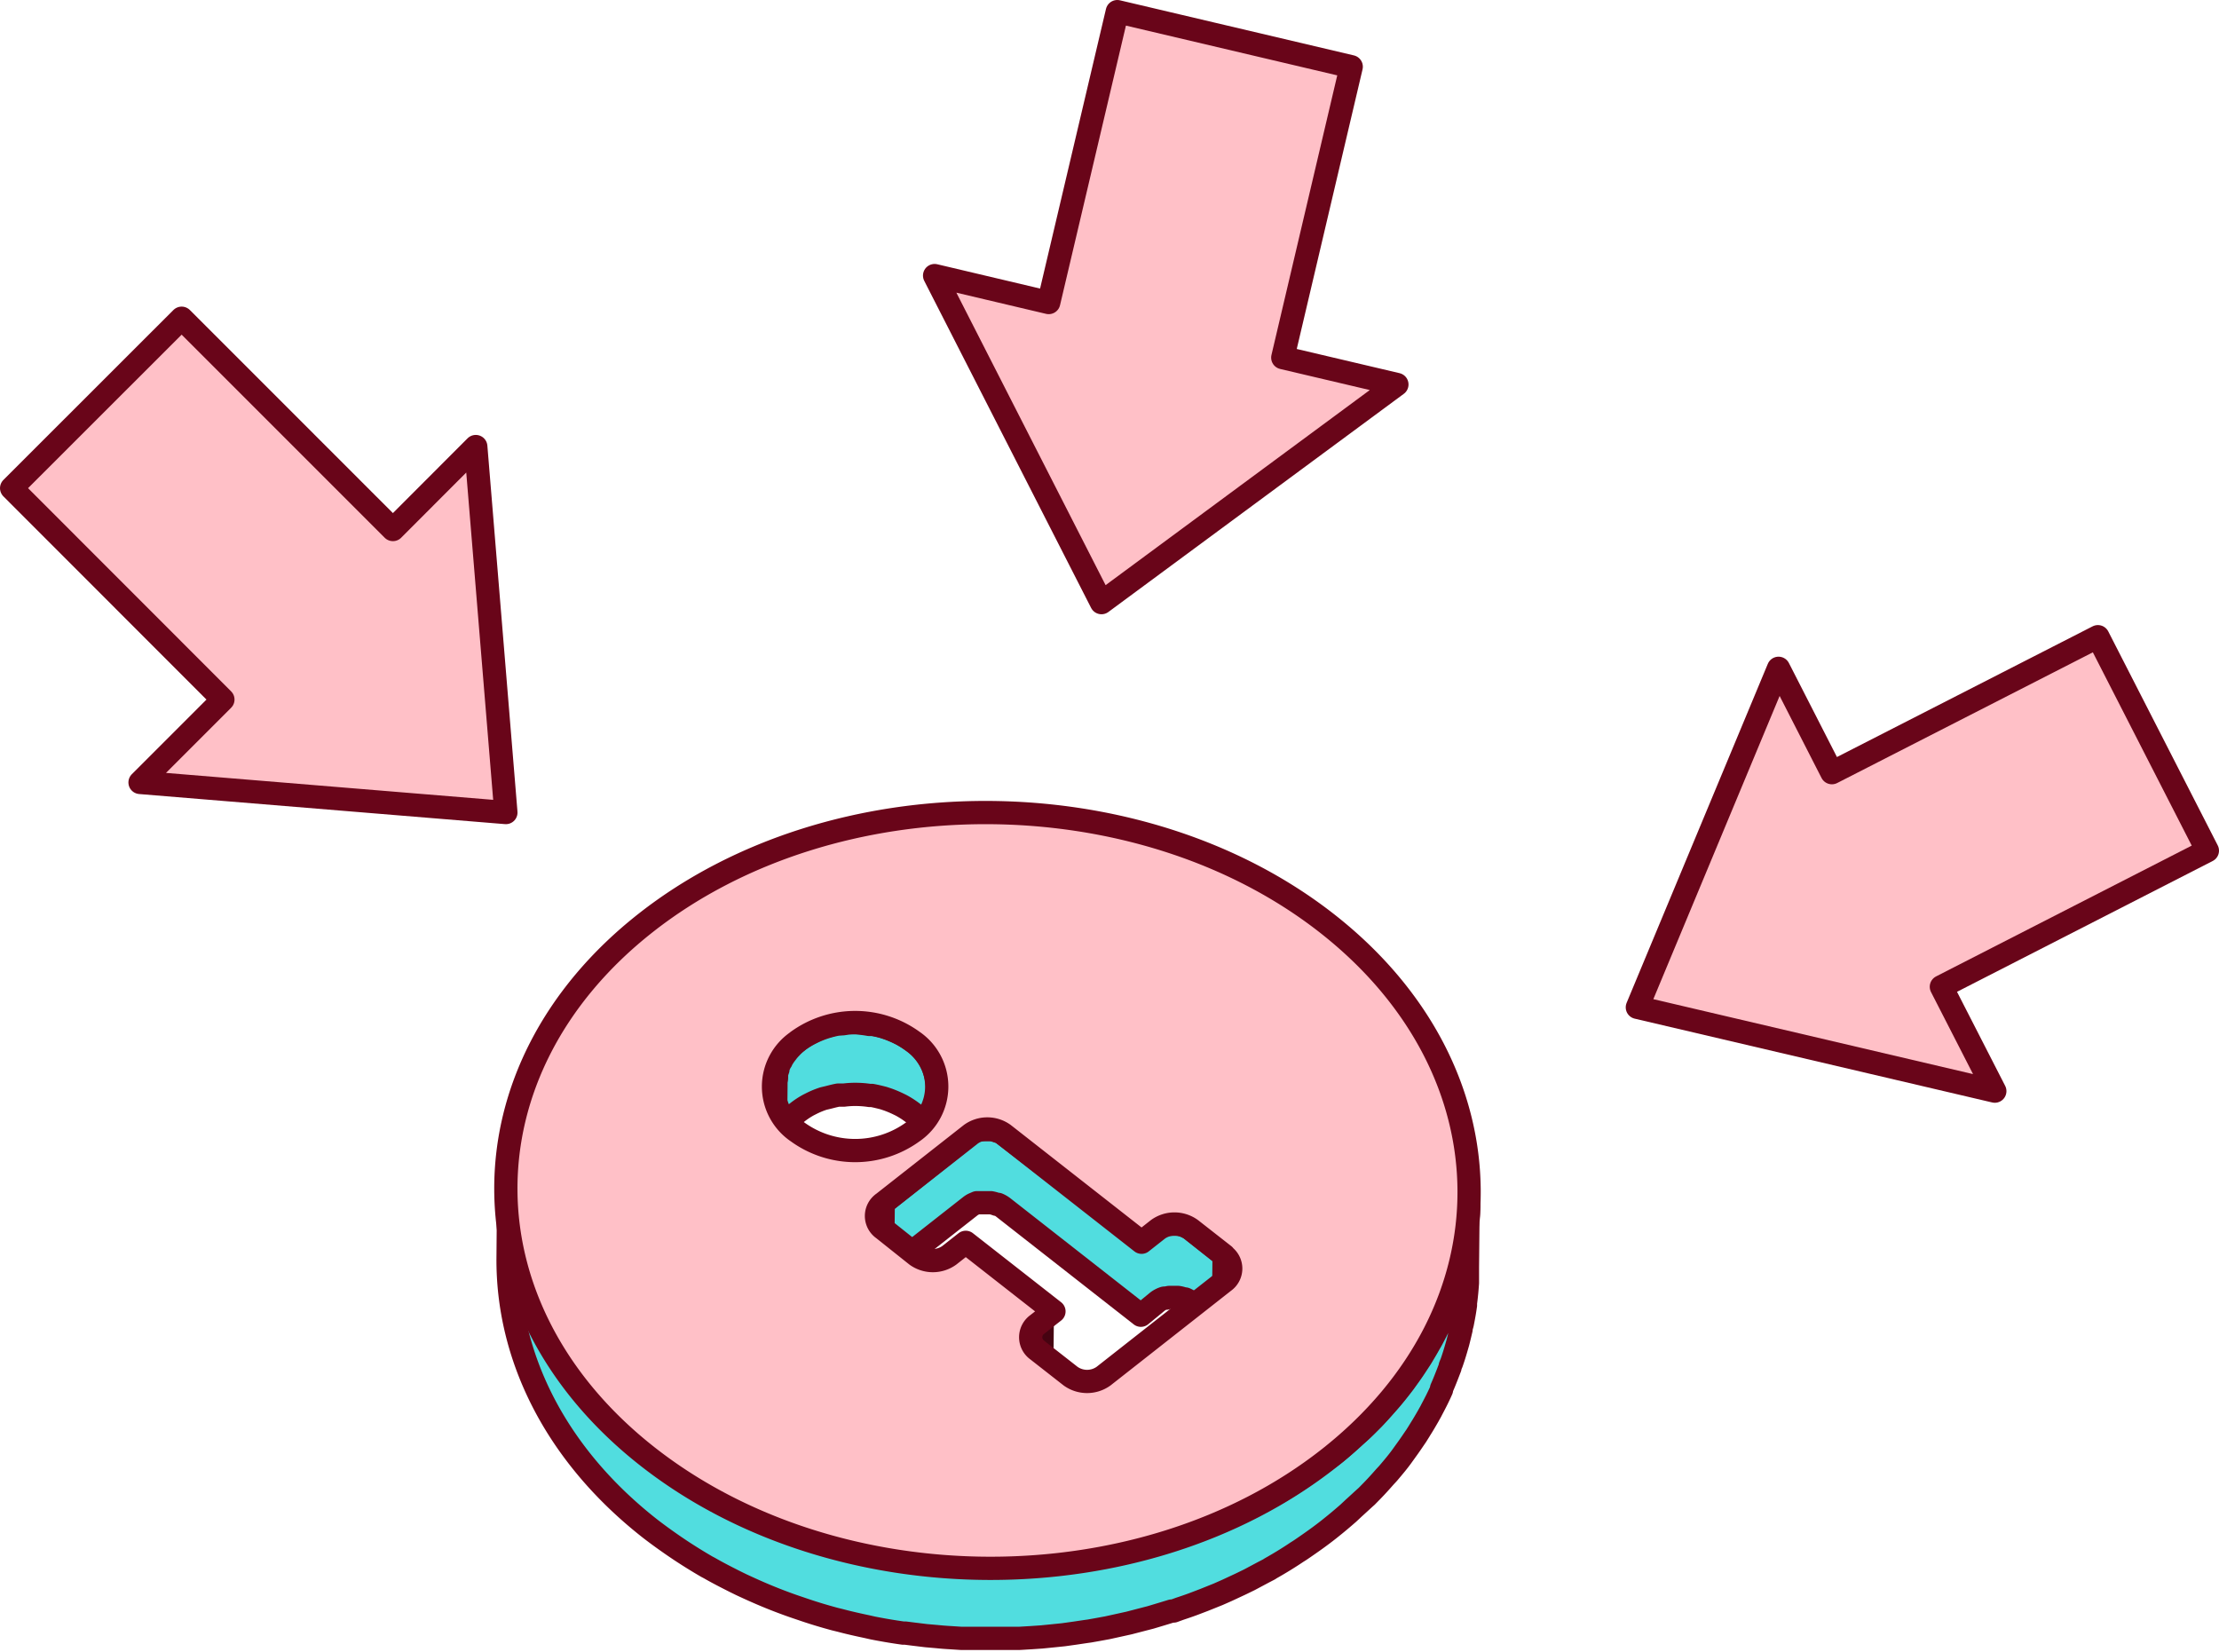 <svg xmlns="http://www.w3.org/2000/svg" xmlns:xlink="http://www.w3.org/1999/xlink" viewBox="0 0 190.94 142.1"><defs><style>.cls-1{fill:none;}.cls-2{isolation:isolate;}.cls-3{fill:#51dddf;}.cls-12,.cls-3{stroke:#690519;stroke-linecap:round;stroke-linejoin:round;stroke-width:2px;}.cls-4{clip-path:url(#clip-path);}.cls-5{fill:#410310;}.cls-6{fill:#3f030f;}.cls-7{fill:#3d030f;}.cls-8{clip-path:url(#clip-path-2);}.cls-9{fill:#37030d;}.cls-10{fill:#460311;}.cls-11{clip-path:url(#clip-path-3);}.cls-12{fill:#ffc0c7;}</style><clipPath id="clip-path"><path class="cls-1" d="M75.36,110.81l0-6.21a1.41,1.41,0,0,1,.59-1.09l-.06,6.2A1.4,1.4,0,0,0,75.36,110.81Z"/></clipPath><clipPath id="clip-path-2"><path class="cls-1" d="M105.92,109.12l-.06,6.21a1.42,1.42,0,0,0-.59-1.13l.06-6.21A1.45,1.45,0,0,1,105.92,109.12Z"/></clipPath><clipPath id="clip-path-3"><path class="cls-1" d="M88.63,121.2l.06-6.2a1.41,1.41,0,0,1,.58-1.1l-.06,6.21A1.44,1.44,0,0,0,88.63,121.2Z"/></clipPath></defs><title>Asset 3</title><g id="Layer_2" data-name="Layer 2"><g id="Layer_5" data-name="Layer 5"><g class="cls-2"><path class="cls-3" d="M78.55,89.61a8.07,8.07,0,0,0-1-.64l-.33-.16c-.26-.12-.53-.23-.8-.33l-.36-.12a8,8,0,0,0-1-.22l-.21,0h-.06A10.92,10.92,0,0,0,73.68,88h-.3c-.23,0-.47,0-.71.06s-.33,0-.49,0h-.06c-.27,0-.52.12-.79.19l-.42.1h0a8,8,0,0,0-1,.44l-.18.09-.16.08a6.38,6.38,0,0,0-1.42,1.07l-.14.15a3.59,3.59,0,0,0-.32.38l-.14.18c-.1.14-.19.28-.28.43s0,.08-.07.13a4.29,4.29,0,0,0-.26.58l0,0,0,.13a2.77,2.77,0,0,0-.12.41,1.55,1.55,0,0,0,0,.21c0,.12,0,.25-.05.38a.5.5,0,0,1,0,.12v.21l-.06,6.21c0-.11,0-.22,0-.33s0-.26,0-.39a1.77,1.77,0,0,0,0-.2,3.31,3.31,0,0,1,.12-.42s0-.1,0-.16a4.92,4.92,0,0,1,.26-.58.83.83,0,0,1,.08-.12c.08-.15.17-.29.27-.44l.14-.17a3.79,3.79,0,0,1,.32-.38l.15-.16a6.35,6.35,0,0,1,.54-.48,6.93,6.93,0,0,1,1-.66l.18-.09a7.25,7.25,0,0,1,1.08-.45l.42-.1c.28-.07.57-.15.85-.2l.5,0a7.91,7.91,0,0,1,.84-.06h.16a8.08,8.08,0,0,1,1.2.09l.21,0c.33.06.65.14,1,.23l.36.12c.28.1.54.21.8.33l.33.16a7.39,7.39,0,0,1,1,.64,5,5,0,0,1,2.07,4l.06-6.21A5,5,0,0,0,78.55,89.61Z"/><g class="cls-2"><g class="cls-4"><g class="cls-2"><path class="cls-5" d="M76,103.51l-.06,6.2a1.55,1.55,0,0,0-.51.68l.06-6.21a1.47,1.47,0,0,1,.51-.67"/><path class="cls-6" d="M75.49,104.18l-.06,6.21a1.15,1.15,0,0,0-.07.36l.06-6.21a1.15,1.15,0,0,1,.07-.36"/><path class="cls-7" d="M75.42,104.54l-.06,6.21v.06l0-6.21a.13.13,0,0,1,0-.06"/></g></g></g><path class="cls-3" d="M102.48,105.76a2.46,2.46,0,0,0-.45-.25l-.11-.05a2.62,2.62,0,0,0-.5-.13h-.12l-.27,0h0l-.2,0h-.16l-.22,0-.13,0h0l-.06,0-.31.13,0,0a1.32,1.32,0,0,0-.25.16l-1.41,1.11L86.37,97.59a2.2,2.2,0,0,0-.45-.26l-.11,0a2.09,2.09,0,0,0-.49-.13h-.43l-.19,0h-.17l-.21,0-.13,0h0l-.06,0a2.08,2.08,0,0,0-.3.13l0,0-.25.16L76,103.51l-.06,6.2,7.54-5.92a1.67,1.67,0,0,1,.28-.18l.3-.13.08,0,.12,0,.24,0,.14,0h.62a2.85,2.85,0,0,1,.5.14l.11,0a2,2,0,0,1,.45.26l11.85,9.28L99.58,112a1.67,1.67,0,0,1,.28-.18,1.69,1.69,0,0,1,.31-.13.15.15,0,0,1,.07,0l.12,0a2.1,2.1,0,0,1,.24-.06h.14l.23,0,.27,0h.13a2.09,2.09,0,0,1,.49.13l.12,0a2.38,2.38,0,0,1,.44.25l2.85,2.23.06-6.21Z"/><g class="cls-2"><g class="cls-8"><g class="cls-2"><path class="cls-9" d="M105.92,109.12l-.06,6.21a1.42,1.42,0,0,0-.59-1.13l.06-6.21a1.45,1.45,0,0,1,.59,1.13"/></g></g></g><polygon class="cls-10" points="90.69 112.79 90.63 119 89.22 120.11 89.27 113.9 90.69 112.79"/><g class="cls-2"><g class="cls-11"><g class="cls-2"><path class="cls-5" d="M89.27,113.9l-.06,6.21a1.58,1.58,0,0,0-.5.67l.06-6.2a1.52,1.52,0,0,1,.5-.68"/><path class="cls-6" d="M88.77,114.58l-.06,6.2a1.55,1.55,0,0,0-.08.36l.06-6.2a1.05,1.05,0,0,1,.08-.36"/><path class="cls-7" d="M88.69,114.94l-.06,6.2v.06l.06-6.2v-.06"/></g></g></g><path class="cls-3" d="M126.37,104.17c0,.57-.09,1.15-.16,1.72l0,.2c-.07.51-.16,1-.26,1.52l-.12.56c-.09.39-.18.77-.29,1.15-.05.21-.11.42-.17.62-.11.38-.24.75-.37,1.13-.06.19-.13.38-.2.57q-.3.81-.66,1.62a.49.49,0,0,1,0,.11c-.26.57-.54,1.13-.84,1.69-.09.17-.18.34-.28.5-.22.4-.46.8-.7,1.2-.11.18-.23.36-.35.54-.27.42-.55.83-.85,1.24l-.28.39c-.4.53-.82,1.06-1.26,1.57l-.31.35c-.35.4-.71.8-1.08,1.19l-.49.49c-.35.35-.72.7-1.1,1l-.48.44c-.54.48-1.1,1-1.68,1.4s-1.47,1.1-2.23,1.62l-.49.33c-.75.49-1.51,1-2.29,1.4l-.62.34c-.4.22-.8.44-1.2.64l-.74.36-1.18.55-.77.34-1.22.49-.76.3-1.34.47-.69.23-.81.25c-.34.1-.68.21-1,.3l-.84.22-1,.26-.86.19-1,.22-.88.16-1,.17-.87.13-1,.14-.88.09-1,.1-.88.07-1.05.05-.89,0h-1q-.57,0-1.14,0h-.93l-1.14,0-.92-.05-1.15-.09-.91-.09-1.15-.14-.83-.11c-.88-.13-1.75-.28-2.62-.45l-.52-.11c-.77-.16-1.52-.34-2.27-.54l-.49-.12c-.85-.23-1.69-.48-2.53-.75l-.55-.19c-.75-.26-1.49-.53-2.22-.82l-.36-.14c-.82-.34-1.61-.69-2.4-1.07l-.55-.27c-.74-.36-1.46-.74-2.17-1.14l-.21-.12c-.76-.43-1.5-.9-2.23-1.38l-.52-.35c-.73-.49-1.45-1-2.14-1.55-8.23-6.44-12.31-14.9-12.23-23.34l-.05,6.21c-.08,8.43,4,16.9,12.22,23.34.7.54,1.41,1.05,2.14,1.55l.52.35c.73.48,1.47.94,2.23,1.38l.21.11c.71.41,1.44.78,2.17,1.15l.55.27c.79.37,1.59.73,2.4,1.06l.37.15c.73.29,1.46.56,2.21.81l.56.19c.83.28,1.67.53,2.52.76l.49.12c.75.2,1.51.37,2.27.53l.53.12c.86.17,1.74.32,2.61.44l.2,0,.63.08,1.15.14.92.08q.57.06,1.14.09l.92.06,1.14,0,.93,0q.57,0,1.14,0c.18,0,.35,0,.52,0l.46,0,.88,0,1-.06.88-.06,1-.1.88-.09,1-.14.87-.13.36-.05.68-.12.87-.16,1-.22.86-.19,1-.26.85-.22,1-.3.82-.25.16,0,.52-.19c.45-.15.9-.3,1.34-.47l.76-.29,1.22-.49.77-.34,1.18-.55.74-.36,1.2-.64.5-.26.12-.08c.78-.44,1.55-.91,2.29-1.41.17-.1.33-.21.49-.32.76-.52,1.51-1.05,2.23-1.62s1.14-.93,1.68-1.4l.48-.45c.38-.34.75-.69,1.1-1l.49-.5c.37-.38.73-.78,1.08-1.18.11-.12.22-.23.32-.35.44-.52.85-1,1.25-1.57l.28-.39c.3-.41.58-.83.86-1.24.11-.18.23-.36.34-.55.25-.39.48-.79.71-1.19.09-.17.19-.33.27-.5.3-.56.59-1.13.84-1.7a.93.93,0,0,0,0-.1c.24-.54.45-1.08.66-1.63l.07-.18c0-.13.08-.26.13-.39.13-.37.25-.74.36-1.12l.18-.62c.1-.38.19-.77.28-1.15,0-.19.09-.38.12-.57.1-.5.19-1,.26-1.51l0-.2c.08-.58.13-1.15.17-1.72,0,0,0-.09,0-.13,0-.42,0-.84,0-1.25l.06-6.21Q126.42,103.48,126.37,104.17Z"/><path class="cls-12" d="M55.58,79.39C71.72,66.72,98,66.76,114.2,79.46s16.31,33.29.17,46S72,138.06,55.76,125.35,39.44,92.06,55.58,79.39ZM105.33,108l-2.85-2.23a2.43,2.43,0,0,0-2.84,0l-1.41,1.11L86.37,97.59a2.42,2.42,0,0,0-2.83,0L76,103.51a1.35,1.35,0,0,0,0,2.22L78.85,108a2.42,2.42,0,0,0,2.84,0l1.41-1.11,7.59,5.94-1.42,1.11a1.36,1.36,0,0,0,0,2.23l2.85,2.23a2.43,2.43,0,0,0,2.84,0l10.36-8.14a1.36,1.36,0,0,0,0-2.23M68.62,89.6a4.7,4.7,0,0,0,0,7.78,8.45,8.45,0,0,0,9.93,0,4.72,4.72,0,0,0,0-7.79,8.45,8.45,0,0,0-9.93,0"/></g><polygon class="cls-12" points="33.81 45.56 15.63 27.38 1 42 19.18 60.19 12.05 67.32 43.53 69.91 40.94 38.42 33.81 45.56"/><polygon class="cls-12" points="110.38 30.77 116.27 5.74 96.14 1 90.24 26.03 80.42 23.71 94.78 51.85 120.2 33.08 110.38 30.77"/><polygon class="cls-12" points="167.05 84.9 189.94 73.19 180.52 54.78 157.63 66.48 153.04 57.5 140.89 86.67 171.65 93.88 167.05 84.9"/></g></g></svg>